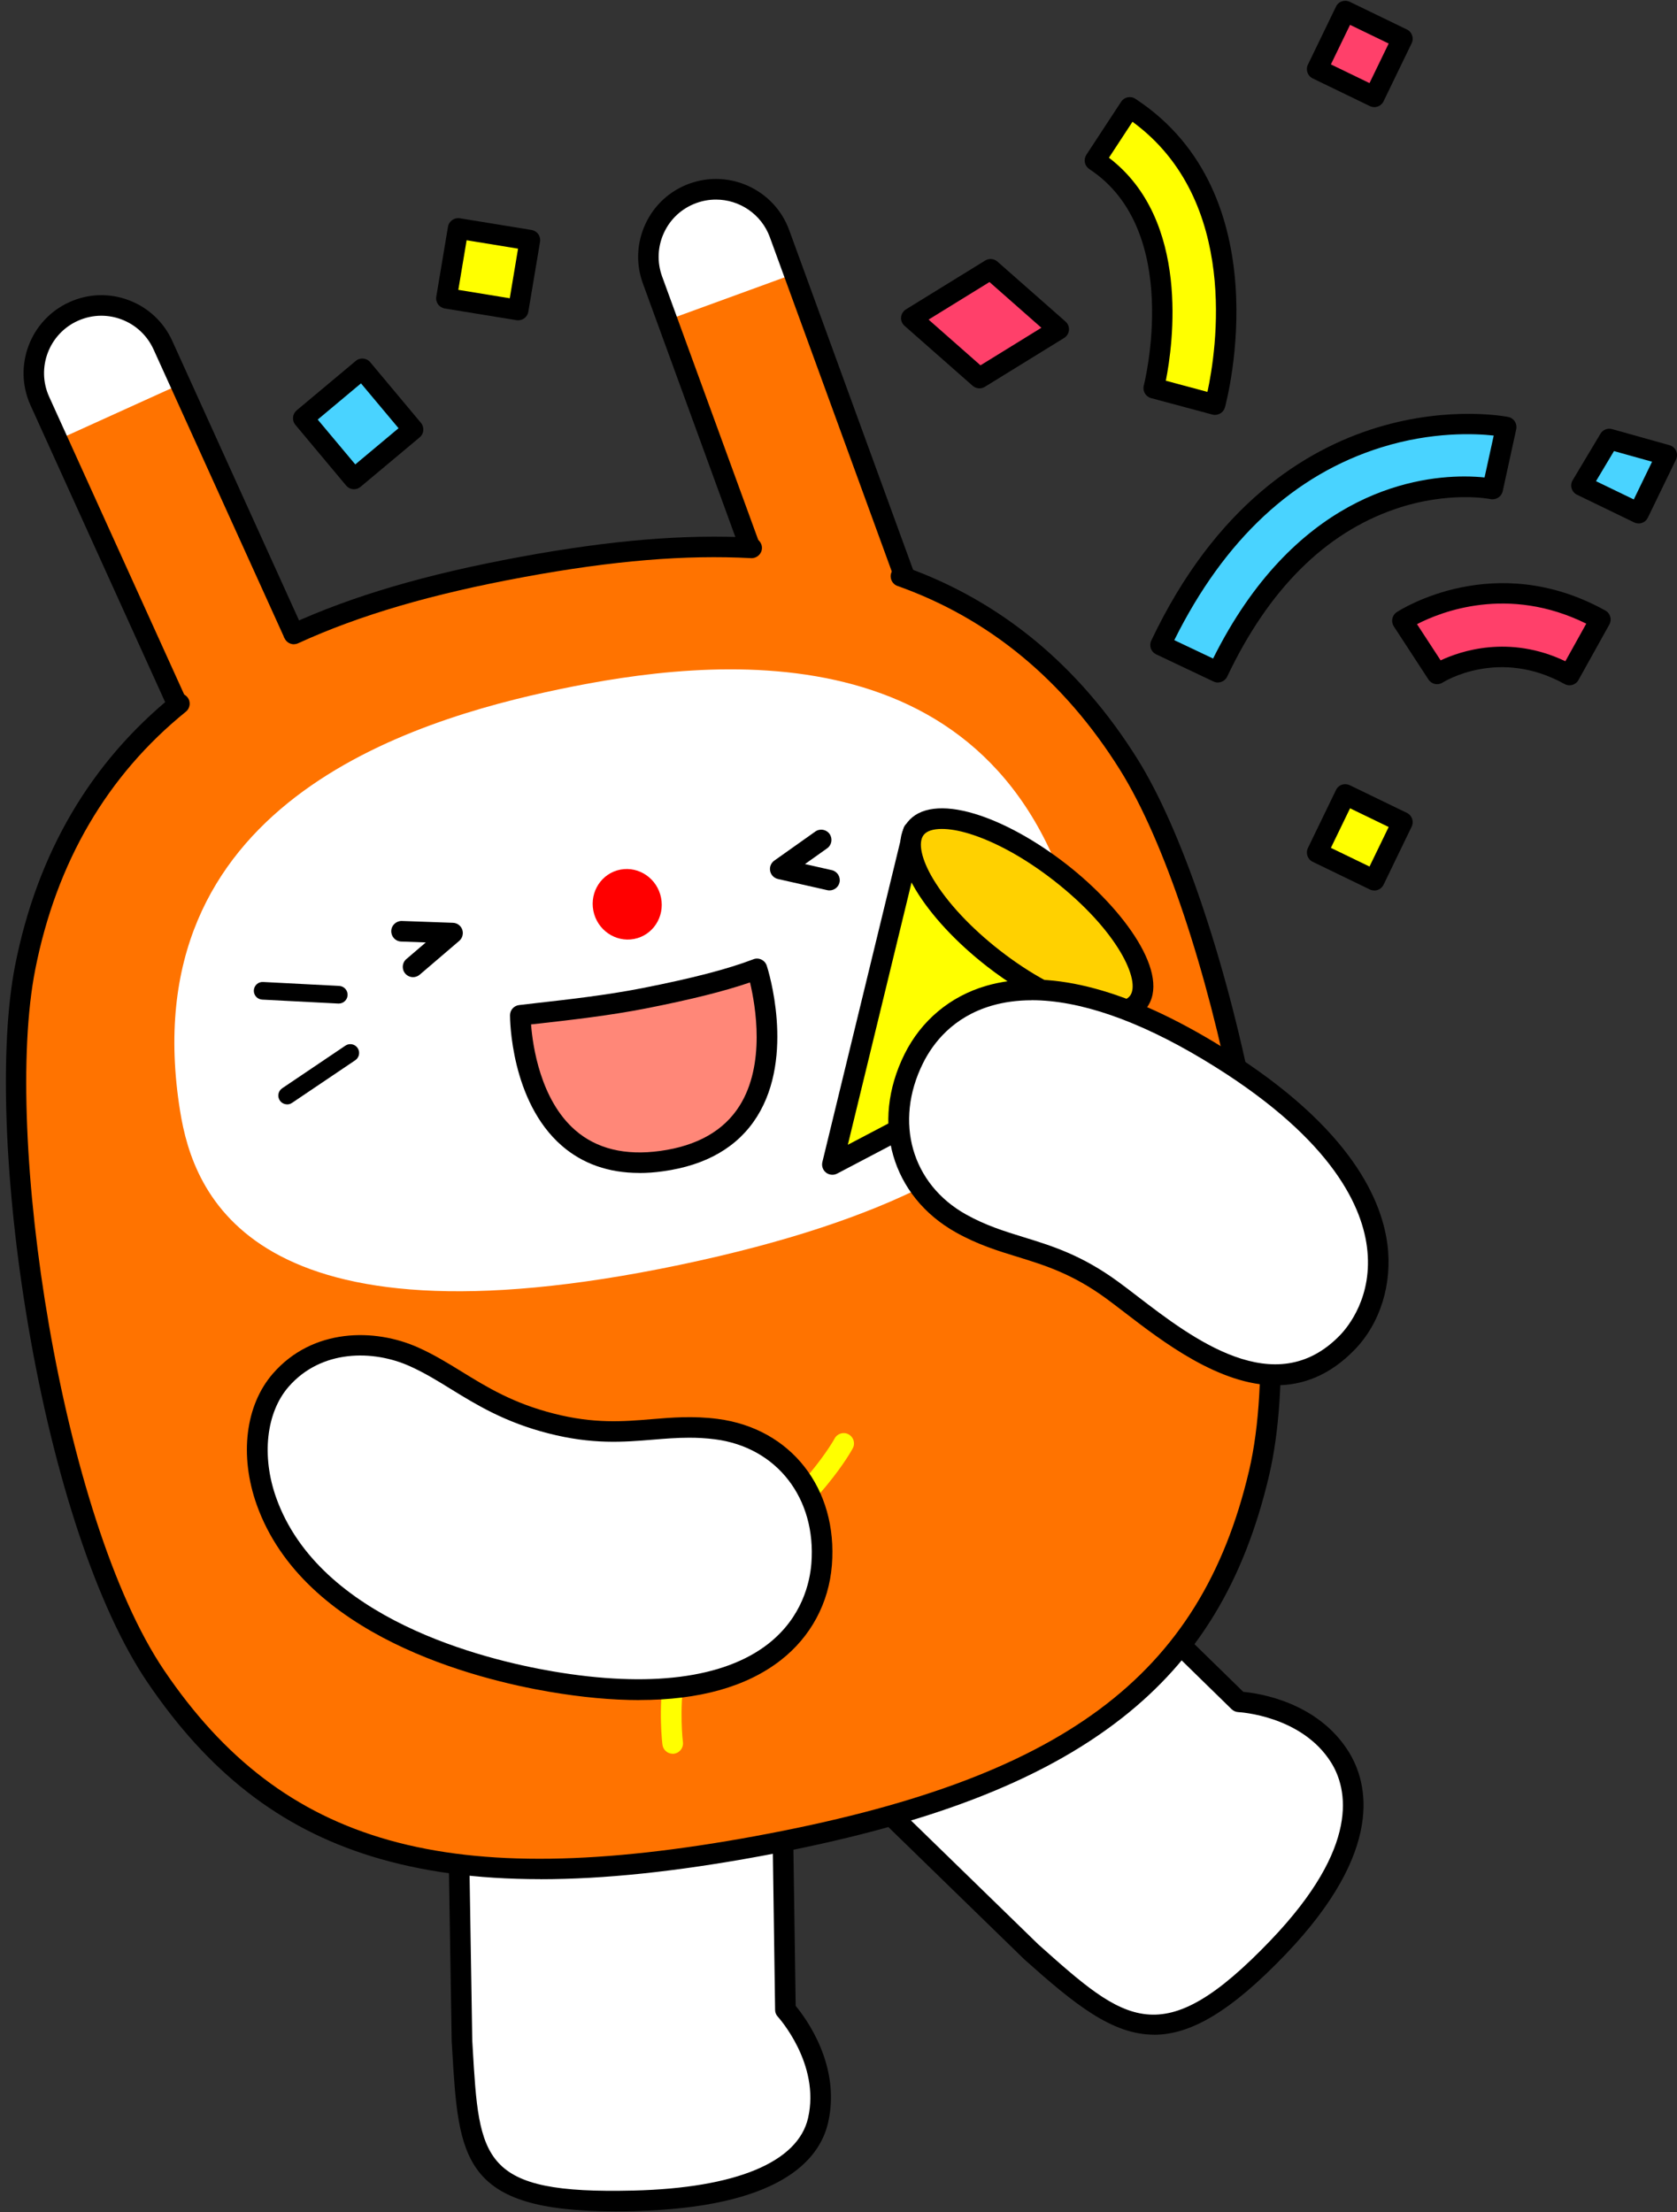<svg width="285" height="376" xmlns="http://www.w3.org/2000/svg" xmlns:xlink="http://www.w3.org/1999/xlink" xml:space="preserve" overflow="hidden"><rect width="100%" height="100%" fill="#333333" stroke="none"/><defs><clipPath id="clip0"><rect x="497" y="172" width="285" height="376"/></clipPath><clipPath id="clip1"><rect x="497" y="172" width="285" height="376"/></clipPath><clipPath id="clip2"><rect x="498" y="172" width="284" height="376"/></clipPath><clipPath id="clip3"><rect x="498" y="172" width="284" height="376"/></clipPath><clipPath id="clip4"><rect x="498" y="172" width="284" height="376"/></clipPath></defs><g clip-path="url(#clip0)" transform="translate(-497 -172)"><g clip-path="url(#clip1)"><g clip-path="url(#clip2)"><g clip-path="url(#clip3)"><g clip-path="url(#clip4)"><path d="M217.418 65.363 230.854 65.363 230.854 78.45 217.418 78.45Z" fill="#49D3FF" fill-rule="nonzero" fill-opacity="1" transform="matrix(-0.642 -0.767 -0.767 0.642 756.836 369.815)"/><path d="M224.84 83.015C224.441 83.015 224.051 82.885 223.722 82.606L213.682 74.204C213.322 73.904 213.102 73.485 213.062 73.015 213.022 72.546 213.162 72.096 213.462 71.737L222.083 61.427C222.703 60.688 223.801 60.588 224.541 61.208L234.58 69.609C234.94 69.909 235.16 70.328 235.2 70.798 235.24 71.267 235.1 71.717 234.8 72.076L226.179 82.386C225.829 82.796 225.34 83.015 224.84 83.015ZM217.268 72.646 224.621 78.799 231.004 71.177 223.652 65.024 217.268 72.646Z" fill="#000000" fill-rule="nonzero" fill-opacity="1" transform="matrix(-1 0 0 1 782 172.137)"/><path d="M118.549 64.124 105.093 55.823 116.661 45.633 130.117 53.935 118.549 64.124Z" fill="#FF406A" fill-rule="nonzero" fill-opacity="1" transform="matrix(-1 0 0 1 782 172.137)"/><path d="M118.549 65.873C118.229 65.873 117.91 65.783 117.63 65.613L104.164 57.312C103.694 57.022 103.384 56.522 103.334 55.973 103.285 55.423 103.504 54.884 103.924 54.514L115.492 44.325C116.071 43.815 116.911 43.745 117.57 44.145L131.036 52.446C131.506 52.736 131.815 53.236 131.865 53.785 131.915 54.334 131.696 54.874 131.276 55.244L119.708 65.433C119.378 65.723 118.969 65.873 118.549 65.873ZM108.02 55.573 118.369 61.957 127.19 54.185 116.841 47.801 108.02 55.573Z" fill="#000000" fill-rule="nonzero" fill-opacity="1" transform="matrix(-1 0 0 1 782 172.137)"/><path d="M196.929 52.556 194.941 40.678 207.138 38.7 209.126 50.578 196.929 52.556Z" fill="#FFFF00" fill-rule="nonzero" fill-opacity="1" transform="matrix(-1 0 0 1 782 172.137)"/><path d="M196.929 54.305C196.09 54.305 195.351 53.695 195.211 52.846L193.223 40.968C193.143 40.509 193.253 40.039 193.522 39.66 193.792 39.28 194.202 39.03 194.661 38.95L206.859 36.962C207.798 36.812 208.707 37.452 208.867 38.401L210.855 50.279C210.935 50.738 210.825 51.208 210.555 51.587 210.285 51.967 209.876 52.217 209.416 52.297L197.219 54.285C197.129 54.305 197.029 54.305 196.939 54.305ZM196.959 42.127 198.367 50.558 207.109 49.13 205.7 40.698 196.959 42.127Z" fill="#000000" fill-rule="nonzero" fill-opacity="1" transform="matrix(-1 0 0 1 782 172.137)"/><path d="M6.523 87.091 1.748 77.221 11.518 74.484 16.233 82.386 6.523 87.091Z" fill="#49D3FF" fill-rule="nonzero" fill-opacity="1" transform="matrix(-1 0 0 1 782 172.137)"/><path d="M6.523 88.839C6.334 88.839 6.134 88.809 5.954 88.739 5.514 88.59 5.155 88.27 4.955 87.85L0.17 77.98C-0.06 77.511-0.06 76.971 0.15 76.502 0.36 76.032 0.769 75.673 1.269 75.533L11.039 72.796C11.798 72.586 12.607 72.906 13.007 73.585L17.732 81.487C17.982 81.906 18.052 82.416 17.902 82.885 17.762 83.355 17.432 83.745 16.993 83.954L7.283 88.659C7.043 88.779 6.783 88.829 6.523 88.829ZM4.236 78.34 7.343 84.754 13.766 81.647 10.709 76.532 4.246 78.34Z" fill="#000000" fill-rule="nonzero" fill-opacity="1" transform="matrix(-1 0 0 1 782 172.137)"/><path d="M78.02 114.113C60.458 77.091 31.618 82.915 31.328 82.975L29.03 72.436C29.4 72.356 66.582 64.814 87.77 109.488L78.02 114.113Z" fill="#49D3FF" fill-rule="nonzero" fill-opacity="1" transform="matrix(-1 0 0 1 782 172.137)"/><path d="M78.02 115.862C77.371 115.862 76.742 115.492 76.442 114.863 69.409 100.038 59.789 90.448 47.861 86.372 38.8 83.275 31.768 84.674 31.698 84.694 30.769 84.883 29.829 84.294 29.62 83.355L27.322 72.816C27.222 72.366 27.312 71.887 27.562 71.497 27.812 71.107 28.211 70.828 28.661 70.738 29.05 70.658 67.631 62.966 89.349 108.749 89.549 109.169 89.569 109.648 89.419 110.088 89.259 110.527 88.939 110.877 88.52 111.077L78.77 115.702C78.53 115.812 78.27 115.872 78.02 115.872ZM36.133 80.847C45.414 80.847 65.173 84.384 78.84 111.796L85.433 108.669C76.931 91.537 65.084 80.518 50.219 75.892 41.608 73.215 34.345 73.545 31.148 73.894L32.707 81.017C33.576 80.927 34.745 80.847 36.143 80.847Z" fill="#000000" fill-rule="nonzero" fill-opacity="1" transform="matrix(-1 0 0 1 782 172.137)"/><path d="M78.51 68.63C78.13 67.211 69.399 33.596 93.005 18.111L98.919 27.132C81.866 38.311 88.859 65.563 88.929 65.833L78.51 68.63Z" fill="#FFFF00" fill-rule="nonzero" fill-opacity="1" transform="matrix(-1 0 0 1 782 172.137)"/><path d="M78.51 70.378C77.741 70.378 77.031 69.869 76.822 69.09 76.422 67.621 67.361 32.837 92.046 16.653 92.855 16.123 93.934 16.353 94.463 17.152L100.378 26.173C100.627 26.563 100.717 27.032 100.627 27.492 100.537 27.942 100.258 28.341 99.878 28.601 83.954 39.04 90.547 65.133 90.618 65.393 90.857 66.322 90.308 67.281 89.379 67.531L78.959 70.328C78.809 70.368 78.66 70.388 78.51 70.388ZM92.525 20.569C74.244 33.955 78.31 59.579 79.799 66.472L86.871 64.574C85.653 58.43 82.666 37.242 96.541 26.673L92.535 20.559Z" fill="#000000" fill-rule="nonzero" fill-opacity="1" transform="matrix(-1 0 0 1 782 172.137)"/><path d="M18.271 114.593 13.027 105.163C30.878 95.243 46.023 104.953 46.662 105.372L40.768 114.413C40.349 114.143 30.289 107.92 18.271 114.603Z" fill="#FF406A" fill-rule="nonzero" fill-opacity="1" transform="matrix(-1 0 0 1 782 172.137)"/><path d="M18.271 116.341C17.652 116.341 17.063 116.022 16.743 115.442L11.498 106.012C11.029 105.163 11.328 104.104 12.178 103.634 30.908 93.225 46.942 103.464 47.621 103.904 48.431 104.433 48.65 105.512 48.131 106.321L42.237 115.362C41.717 116.161 40.648 116.401 39.839 115.882 39.45 115.642 30.209 109.958 19.12 116.121 18.851 116.271 18.561 116.341 18.271 116.341ZM15.424 105.872 18.971 112.255C28.561 107.68 36.852 110.547 40.169 112.106L44.185 105.952C40.169 103.874 28.731 99.279 15.424 105.862Z" fill="#000000" fill-rule="nonzero" fill-opacity="1" transform="matrix(-1 0 0 1 782 172.137)"/><path d="M48.511 136.71 59.299 136.71 59.299 147.679 48.511 147.679Z" fill="#FFFF00" fill-rule="nonzero" fill-opacity="1" transform="matrix(-0.9 -0.436 -0.436 0.9 838.562 209.818)"/><path d="M51.438 151.226C51.248 151.226 51.048 151.196 50.868 151.126 50.428 150.976 50.069 150.656 49.869 150.237L45.094 140.367C44.674 139.498 45.034 138.449 45.903 138.029L55.613 133.324C56.033 133.124 56.512 133.094 56.952 133.244 57.391 133.394 57.751 133.713 57.951 134.133L62.726 144.003C63.145 144.872 62.786 145.921 61.917 146.341L52.207 151.046C51.967 151.166 51.707 151.216 51.447 151.216ZM49 140.427 52.257 147.15 58.82 143.973 55.563 137.25 49 140.427Z" fill="#000000" fill-rule="nonzero" fill-opacity="1" transform="matrix(-1 0 0 1 782 172.137)"/><path d="M48.511 3.546 59.299 3.546 59.299 14.515 48.511 14.515Z" fill="#FF406A" fill-rule="nonzero" fill-opacity="1" transform="matrix(-0.9 -0.436 -0.436 0.9 780.551 196.522)"/><path d="M51.438 18.072C51.248 18.072 51.048 18.042 50.868 17.972 50.428 17.822 50.069 17.502 49.869 17.083L45.094 7.213C44.674 6.344 45.034 5.295 45.903 4.875L55.613 0.17C56.033-0.03 56.512-0.06 56.952 0.09 57.391 0.24 57.751 0.559 57.951 0.979L62.726 10.849C63.145 11.718 62.786 12.767 61.917 13.187L52.207 17.892C51.967 18.012 51.707 18.062 51.447 18.062ZM49 7.263 52.257 13.986 58.82 10.809 55.563 4.086 49 7.263Z" fill="#000000" fill-rule="nonzero" fill-opacity="1" transform="matrix(-1 0 0 1 782 172.137)"/><path d="M146.41 259.115C136.261 247.747 118.819 246.758 107.45 256.908L74.474 289.125C74.474 289.125 62.866 289.594 57.291 298.525 53.605 304.439 52.766 315.148 67.791 330.842 87.261 351.191 94.713 345.038 109.708 331.651L144.203 298.076C155.571 287.926 156.56 270.484 146.41 259.115Z" fill="#FFFFFF" fill-rule="nonzero" fill-opacity="1" transform="matrix(-1 0 0 1 782 172.137)"/><path d="M88.869 345.707C82.646 345.707 75.833 341.771 66.522 332.051 49.559 314.319 52.526 302.851 55.803 297.596 61.048 289.185 70.968 287.676 73.705 287.427L106.222 255.659C118.349 244.83 136.94 245.879 147.709 257.947 158.488 270.014 157.429 288.605 145.362 299.374L110.917 332.9C102.415 340.492 96.032 345.697 88.859 345.697ZM125.812 251.663C119.678 251.663 113.534 253.821 108.609 258.216L75.693 290.374C75.383 290.673 74.973 290.853 74.544 290.873 74.444 290.873 63.775 291.432 58.77 299.454 56.033 303.85 53.715 313.62 69.049 329.643 87.611 349.044 93.734 343.569 108.539 330.353L142.984 296.827C153.673 287.287 154.592 270.913 145.102 260.284 140.007 254.57 132.924 251.663 125.812 251.663Z" fill="#000000" fill-rule="nonzero" fill-opacity="1" transform="matrix(-1 0 0 1 782 172.137)"/><path d="M181.365 269.465C166.15 268.566 153.084 280.164 152.185 295.378L151.525 341.471C151.525 341.471 143.623 349.993 145.971 360.252 147.529 367.045 155.571 373.409 177.289 373.948 205.44 374.647 205.3 366.855 206.489 346.786L207.278 298.655C208.177 283.441 196.579 270.374 181.365 269.475Z" fill="#FFFFFF" fill-rule="nonzero" fill-opacity="1" transform="matrix(-1 0 0 1 782 172.137)"/><path d="M180.436 375.726C179.417 375.726 178.348 375.716 177.249 375.686 152.694 375.077 145.761 367.165 144.263 360.632 142.055 350.972 148.029 342.91 149.777 340.802L150.436 295.348C150.906 287.446 154.392 280.274 160.246 275.069 166.11 269.864 173.643 267.257 181.465 267.717 197.618 268.676 209.976 282.601 209.017 298.745L208.237 346.806 208.157 348.115C207.059 366.805 206.539 375.726 180.426 375.726ZM179.697 271.163C173.373 271.163 167.339 273.451 162.574 277.686 157.409 282.272 154.342 288.595 153.933 295.478L153.273 341.491C153.273 341.921 153.104 342.34 152.804 342.65 152.734 342.73 145.561 350.642 147.669 359.853 149.387 367.375 159.927 371.76 177.329 372.19 203.232 372.829 203.552 367.055 204.671 347.915L204.741 346.676 205.52 298.615C206.369 284.31 195.48 272.052 181.255 271.203 180.735 271.173 180.206 271.153 179.687 271.153Z" fill="#000000" fill-rule="nonzero" fill-opacity="1" transform="matrix(-1 0 0 1 782 172.137)"/><path d="M236.598 132.025C230.824 129.408 228.257 122.595 230.884 116.821L257.317 58.53C259.935 52.756 266.748 50.189 272.522 52.816 278.296 55.433 280.863 62.246 278.236 68.02L251.803 126.311C249.186 132.085 242.372 134.652 236.598 132.025Z" fill="#FF7300" fill-rule="nonzero" fill-opacity="1" transform="matrix(-1 0 0 1 782 172.137)"/><path d="M278.246 68.02C280.863 62.246 278.306 55.433 272.532 52.816 266.758 50.199 259.945 52.756 257.327 58.53L254.33 65.153 275.249 74.644 278.246 68.02Z" fill="#FFFFFF" fill-rule="nonzero" fill-opacity="1" transform="matrix(-1 0 0 1 782 172.137)"/><path d="M241.324 134.792C239.495 134.792 237.647 134.413 235.879 133.614 232.662 132.155 230.205 129.528 228.956 126.221 227.707 122.914 227.827 119.318 229.286 116.101L255.719 57.811C257.177 54.594 259.805 52.137 263.111 50.888 266.418 49.639 270.014 49.759 273.231 51.228 279.874 54.245 282.831 62.107 279.814 68.75L253.381 127.04C251.174 131.915 246.348 134.812 241.304 134.812ZM267.787 53.525C266.628 53.525 265.469 53.735 264.35 54.155 261.913 55.074 259.985 56.882 258.906 59.249L232.473 117.54C231.394 119.908 231.314 122.555 232.223 124.992 233.142 127.43 234.95 129.358 237.318 130.437 242.213 132.655 247.997 130.477 250.215 125.592L276.647 67.301C278.865 62.406 276.687 56.622 271.802 54.404 270.514 53.825 269.155 53.525 267.787 53.525Z" fill="#000000" fill-rule="nonzero" fill-opacity="1" transform="matrix(-1 0 0 1 782 172.137)"/><path d="M137.45 114.443C131.486 112.265 128.419 105.672 130.597 99.718L152.524 39.59C154.702 33.626 161.295 30.559 167.249 32.737 173.213 34.914 176.28 41.508 174.102 47.462L152.175 107.59C149.997 113.554 143.404 116.621 137.45 114.443Z" fill="#FF7300" fill-rule="nonzero" fill-opacity="1" transform="matrix(-1 0 0 1 782 172.137)"/><path d="M174.112 47.462C176.29 41.498 173.213 34.904 167.259 32.737 161.295 30.559 154.702 33.636 152.534 39.59L150.047 46.413 171.635 54.285 174.122 47.462Z" fill="#FFFFFF" fill-rule="nonzero" fill-opacity="1" transform="matrix(-1 0 0 1 782 172.137)"/><path d="M141.396 116.891C139.867 116.891 138.329 116.621 136.85 116.081 129.997 113.584 126.451 105.972 128.948 99.109L150.876 38.98C153.373 32.127 160.986 28.581 167.849 31.078 171.175 32.287 173.823 34.724 175.311 37.931 176.799 41.138 176.959 44.734 175.741 48.051L153.813 108.18C152.604 111.496 150.167 114.153 146.96 115.642 145.182 116.471 143.284 116.881 141.386 116.881ZM163.323 33.785C159.347 33.785 155.601 36.243 154.163 40.189L132.235 100.318C130.397 105.362 133.004 110.967 138.049 112.805 140.497 113.694 143.134 113.584 145.501 112.485 147.859 111.386 149.647 109.438 150.536 106.991L172.474 46.862C173.363 44.415 173.253 41.777 172.154 39.41 171.055 37.042 169.107 35.264 166.66 34.375 165.561 33.975 164.442 33.785 163.333 33.785Z" fill="#000000" fill-rule="nonzero" fill-opacity="1" transform="matrix(-1 0 0 1 782 172.137)"/><path d="M156.29 313.67C212.663 324.039 239.426 313.03 258.546 284.759 276.697 257.917 286.188 191.994 280.713 164.292 271.123 115.782 229.765 102.375 196.3 96.222 162.834 90.068 119.418 87.86 93.185 129.787 78.21 153.723 63.605 218.707 71.017 250.254 78.829 283.481 99.918 303.3 156.28 313.68Z" fill="#FF7300" fill-rule="nonzero" fill-opacity="1" transform="matrix(-1 0 0 1 782 172.137)"/><path d="M193.183 319.274C182.334 319.274 170.056 317.975 155.971 315.388 127.78 310.203 108.21 302.741 94.364 291.902 81.527 281.852 73.575 268.746 69.319 250.644 65.883 236.009 66.852 212.743 71.996 186.819 76.732 162.924 84.284 140.716 91.706 128.848 101.646 112.965 114.963 101.976 131.306 96.172 132.215 95.852 133.214 96.322 133.534 97.231 133.853 98.14 133.384 99.139 132.475 99.458 116.901 104.983 104.184 115.492 94.673 130.697 79.489 154.962 65.603 219.526 72.726 249.835 80.977 284.939 104.493 302.351 156.61 311.941 208.727 321.532 236.898 313.63 257.107 283.77 274.56 257.977 284.559 192.703 279.005 164.622 275.409 146.41 266.798 131.666 253.411 120.827 252.662 120.217 252.542 119.118 253.152 118.369 253.761 117.62 254.86 117.5 255.609 118.109 269.645 129.488 278.675 144.912 282.432 163.943 285.139 177.669 284.3 201.115 280.214 225.13 275.788 251.184 268.416 273.271 259.995 285.728 249.575 301.133 237.468 310.553 221.903 315.368 213.502 317.965 204.052 319.264 193.183 319.264Z" fill="#000000" fill-rule="nonzero" fill-opacity="1" transform="matrix(-1 0 0 1 782 172.137)"/><path d="M235.06 109.358C234.82 109.358 234.57 109.308 234.331 109.198 223.861 104.403 211.644 100.827 195.89 97.93 180.795 95.153 168.548 94.134 157.349 94.733 156.41 94.783 155.561 94.044 155.511 93.085 155.461 92.116 156.201 91.297 157.16 91.247 168.638 90.638 181.145 91.676 196.519 94.504 212.563 97.46 225.04 101.117 235.779 106.032 236.658 106.431 237.038 107.47 236.638 108.349 236.349 108.989 235.709 109.368 235.05 109.368Z" fill="#000000" fill-rule="nonzero" fill-opacity="1" transform="matrix(-1 0 0 1 782 172.137)"/><path d="M169.467 214.851C242.462 230.115 252.143 202.683 254.39 188.727 262.772 136.65 215.19 122.295 189.926 117.011 164.662 111.726 115.322 105.822 102.136 156.89 98.599 170.586 96.481 199.586 169.477 214.851Z" fill="#FFFFFF" fill-rule="nonzero" fill-opacity="1" transform="matrix(-1 0 0 1 782 172.137)"/><path d="M114.783 163.553C114.093 163.553 113.474 163.073 113.324 162.374 113.144 161.565 113.654 160.766 114.463 160.586L126.351 157.969C127.17 157.789 127.959 158.298 128.139 159.108 128.319 159.917 127.809 160.716 127 160.896L115.112 163.513C115.003 163.533 114.893 163.553 114.793 163.553Z" fill="#000000" fill-rule="nonzero" fill-opacity="1" transform="matrix(-1 0 0 1 782 172.137)"/><path d="M128.559 151.315C128.349 151.315 128.129 151.266 127.919 151.176L116.961 146.011C116.211 145.661 115.892 144.762 116.241 144.013 116.591 143.264 117.48 142.944 118.239 143.294L129.198 148.458C129.947 148.808 130.267 149.707 129.917 150.456 129.658 150.996 129.118 151.315 128.559 151.315Z" fill="#000000" fill-rule="nonzero" fill-opacity="1" transform="matrix(-1 0 0 1 782 172.137)"/><path d="M236.209 187.578C235.919 187.578 235.629 187.499 235.37 187.319L224.631 180.076C223.941 179.617 223.762 178.678 224.221 177.998 224.681 177.309 225.62 177.129 226.299 177.589L237.038 184.831C237.727 185.291 237.907 186.23 237.448 186.909 237.158 187.339 236.688 187.568 236.199 187.568Z" fill="#000000" fill-rule="nonzero" fill-opacity="1" transform="matrix(-1 0 0 1 782 172.137)"/><path d="M227.428 170.436C226.639 170.436 225.969 169.817 225.929 169.017 225.889 168.188 226.519 167.489 227.348 167.439L240.285 166.77C241.114 166.72 241.813 167.359 241.863 168.188 241.903 169.017 241.274 169.717 240.444 169.767L227.508 170.436C227.508 170.436 227.458 170.436 227.428 170.436Z" fill="#000000" fill-rule="nonzero" fill-opacity="1" transform="matrix(-1 0 0 1 782 172.137)"/><path d="M184.162 154.662C183.523 157.919 180.416 160.067 177.239 159.457 174.062 158.848 172.014 155.721 172.654 152.464 173.293 149.208 176.38 147.07 179.557 147.669 182.733 148.269 184.801 151.405 184.162 154.662Z" fill="#FF0000" fill-rule="nonzero" fill-opacity="1" transform="matrix(-1 0 0 1 782 172.137)"/><path d="M196.579 172.444C191.614 171.845 183.093 171.035 175.611 169.567 168.168 168.098 161.365 166.48 156.34 164.552 156.34 164.552 146.9 193.702 172.564 197.219 196.569 200.505 196.569 172.434 196.569 172.434Z" fill="#FF8778" fill-rule="nonzero" fill-opacity="1" transform="matrix(-1 0 0 1 782 172.137)"/><path d="M176.36 199.237C175.071 199.237 173.733 199.147 172.344 198.947 164.972 197.938 159.587 194.811 156.35 189.656 149.847 179.307 154.482 164.622 154.692 164.003 154.842 163.543 155.172 163.173 155.601 162.964 156.031 162.754 156.53 162.734 156.98 162.914 161.335 164.582 167.369 166.15 175.96 167.839 181.914 169.007 188.627 169.767 193.522 170.316 194.721 170.456 195.83 170.576 196.789 170.696 197.668 170.806 198.327 171.545 198.327 172.434 198.327 173.023 198.228 187.009 189.546 194.581 186 197.668 181.575 199.227 176.35 199.227ZM157.539 166.85C156.59 170.836 154.882 180.775 159.317 187.818 161.975 192.044 166.52 194.631 172.814 195.49 178.767 196.31 183.613 195.121 187.239 191.964 193.173 186.799 194.471 177.619 194.751 173.982 194.232 173.922 193.692 173.862 193.123 173.803 188.158 173.243 181.365 172.474 175.271 171.275 167.599 169.767 161.885 168.338 157.529 166.84Z" fill="#000000" fill-rule="nonzero" fill-opacity="1" transform="matrix(-1 0 0 1 782 172.137)"/><path d="M214.811 165.951C214.411 165.951 214.001 165.811 213.672 165.531L206.959 159.787C206.409 159.317 206.209 158.558 206.439 157.879 206.669 157.199 207.308 156.73 208.028 156.71L216.699 156.4C217.638 156.37 218.477 157.12 218.507 158.089 218.537 159.058 217.788 159.867 216.819 159.897L212.633 160.047 215.939 162.874C216.679 163.503 216.759 164.602 216.129 165.341 215.78 165.741 215.29 165.951 214.801 165.951Z" fill="#000000" fill-rule="nonzero" fill-opacity="1" transform="matrix(-1 0 0 1 782 172.137)"/><path d="M144.033 151.206C143.234 151.206 142.514 150.656 142.325 149.847 142.115 148.908 142.704 147.969 143.643 147.759L148.199 146.73 144.433 144.053C143.643 143.493 143.464 142.405 144.013 141.615 144.572 140.826 145.661 140.646 146.45 141.206L153.413 146.141C153.973 146.54 154.252 147.23 154.113 147.909 153.983 148.588 153.453 149.118 152.784 149.268L144.403 151.166C144.273 151.196 144.143 151.206 144.013 151.206Z" fill="#000000" fill-rule="nonzero" fill-opacity="1" transform="matrix(-1 0 0 1 782 172.137)"/><path d="M110.877 155.941 129.777 141.186 143.533 197.788 91.966 170.696 110.877 155.941Z" fill="#FFFF00" fill-rule="nonzero" fill-opacity="1" transform="matrix(-1 0 0 1 782 172.137)"/><path d="M143.533 199.536C143.254 199.536 142.974 199.466 142.724 199.336L91.167 172.244C90.638 171.964 90.288 171.445 90.238 170.856 90.188 170.266 90.438 169.687 90.907 169.317L128.719 139.807C129.188 139.438 129.807 139.338 130.367 139.538 130.926 139.737 131.356 140.197 131.486 140.776L145.242 197.378C145.402 198.048 145.162 198.747 144.622 199.167 144.313 199.416 143.933 199.536 143.543 199.536ZM95.183 170.406 140.916 194.441 128.719 144.233 111.946 157.319C111.946 157.319 111.946 157.319 111.946 157.319L95.173 170.406Z" fill="#000000" fill-rule="nonzero" fill-opacity="1" transform="matrix(-1 0 0 1 782 172.137)"/><path d="M134.473 155.461C134.473 160.57 123.738 164.712 110.497 164.712 97.256 164.712 86.522 160.57 86.522 155.461 86.522 150.352 97.256 146.211 110.497 146.211 123.738 146.211 134.473 150.352 134.473 155.461Z" fill="#FFD100" fill-rule="nonzero" fill-opacity="1" transform="matrix(-0.788 -0.615 -0.615 0.788 854.256 273.014)"/><path d="M96.022 173.673C93.544 173.673 91.516 172.943 90.218 171.285 85.822 165.651 93.904 154.452 103.734 146.78 108.949 142.714 114.493 139.657 119.338 138.189 124.723 136.561 128.788 137.07 130.786 139.627 132.784 142.185 132.285 146.251 129.398 151.076 126.791 155.421 122.485 160.057 117.27 164.122 110.337 169.527 101.926 173.663 96.022 173.663ZM124.932 140.756C123.654 140.756 122.085 141.016 120.347 141.545 115.902 142.894 110.767 145.731 105.882 149.547 95.023 158.019 91.047 166.67 92.975 169.137 94.903 171.605 104.264 169.847 115.122 161.375 120.007 157.559 124.013 153.273 126.401 149.288 128.409 145.941 129.028 143.064 128.029 141.785 127.5 141.096 126.411 140.756 124.942 140.756Z" fill="#000000" fill-rule="nonzero" fill-opacity="1" transform="matrix(-1 0 0 1 782 172.137)"/><path d="M56.033 228.047C48.92 220.705 43.236 200.305 79.609 178.458 109.668 160.396 124.543 169.367 129.728 179.816 135.192 190.835 131.566 202.283 121.676 207.808 113.115 212.593 106.162 211.684 95.942 219.176 86.731 225.929 69.529 241.963 56.043 228.047Z" fill="#FFFFFF" fill-rule="nonzero" fill-opacity="1" transform="matrix(-1 0 0 1 782 172.137)"/><path d="M68.16 235.32C63.595 235.32 59.02 233.651 54.774 229.266L54.774 229.266C50.419 224.77 48.341 218.057 49.22 211.324 50.299 203.083 56.282 190.426 78.7 176.969 94.204 167.659 107.24 164.452 117.45 167.439 123.544 169.227 128.459 173.343 131.286 179.047 137.09 190.755 133.484 203.212 122.525 209.346 118.829 211.414 115.392 212.473 112.066 213.492 107.48 214.911 102.735 216.369 96.971 220.595 96.022 221.294 94.983 222.083 93.884 222.932 87.321 227.977 77.751 235.32 68.18 235.33ZM109.678 169.867C101.546 169.867 91.616 173.283 80.508 179.956 59.289 192.703 53.675 204.291 52.696 211.774 51.597 220.205 55.933 225.43 57.291 226.828 68.29 238.177 82.406 227.328 91.746 220.155 92.875 219.286 93.934 218.477 94.903 217.768 101.147 213.192 106.172 211.644 111.037 210.145 114.333 209.126 117.45 208.167 120.817 206.289 130.067 201.125 133.084 190.555 128.149 180.596 126.461 177.189 123.064 172.724 116.461 170.796 114.363 170.186 112.096 169.877 109.668 169.877Z" fill="#000000" fill-rule="nonzero" fill-opacity="1" transform="matrix(-1 0 0 1 782 172.137)"/><path d="M170.676 297.956C170.596 297.956 170.526 297.956 170.446 297.936 169.487 297.806 168.818 296.927 168.938 295.978 168.967 295.768 171.515 275.149 159.018 265.908 145.362 255.809 140.277 246.418 140.067 246.019 139.617 245.17 139.937 244.111 140.796 243.651 141.645 243.192 142.704 243.521 143.164 244.37 143.244 244.53 148.189 253.541 161.105 263.091 167.009 267.457 170.836 274.63 172.164 283.84 173.153 290.683 172.444 296.198 172.414 296.427 172.294 297.306 171.545 297.946 170.686 297.946Z" fill="#FFFF00" fill-rule="nonzero" fill-opacity="1" transform="matrix(-1 0 0 1 782 172.137)"/><path d="M237.288 234.461C246.998 245.629 241.573 277.097 191.365 285.668 156.8 291.572 146.271 277.377 145.362 265.749 144.393 253.481 152.025 244.211 163.253 242.772 172.983 241.523 179.097 244.96 191.375 241.813 202.443 238.976 207.338 233.791 214.581 230.515 221.943 227.188 231.444 227.757 237.288 234.461Z" fill="#FFFFFF" fill-rule="nonzero" fill-opacity="1" transform="matrix(-1 0 0 1 782 172.137)"/><path d="M176.34 288.815C166.15 288.815 158.119 286.557 152.334 282.062 147.22 278.086 144.133 272.342 143.623 265.888 142.594 252.862 150.586 242.642 163.044 241.034 167.239 240.494 170.826 240.794 174.292 241.084 179.077 241.483 184.022 241.893 190.945 240.115 197.848 238.347 202.243 235.639 206.499 233.022 208.917 231.534 211.204 230.125 213.872 228.926 221.344 225.55 231.893 225.6 238.616 233.322L238.616 233.322C243.302 238.706 244.35 247.268 241.364 255.649 233.372 278.016 203.952 285.309 191.674 287.407 186.12 288.356 181.015 288.825 176.35 288.825ZM167.879 244.231C166.47 244.231 165.031 244.301 163.483 244.5 152.974 245.849 146.241 254.53 147.11 265.609 147.36 268.766 148.648 274.749 154.482 279.295 161.995 285.139 174.652 286.747 191.075 283.94 202.753 281.942 230.694 275.079 238.057 254.45 240.584 247.367 239.765 239.965 235.969 235.589 230.435 229.216 221.604 229.246 215.31 232.093 212.853 233.202 210.655 234.55 208.327 235.989 204.062 238.616 199.227 241.593 191.814 243.491 184.322 245.409 179.067 244.98 174.002 244.56 171.944 244.39 169.966 244.231 167.879 244.231Z" fill="#000000" fill-rule="nonzero" fill-opacity="1" transform="matrix(-1 0 0 1 782 172.137)"/></g></g></g></g></g></svg>
